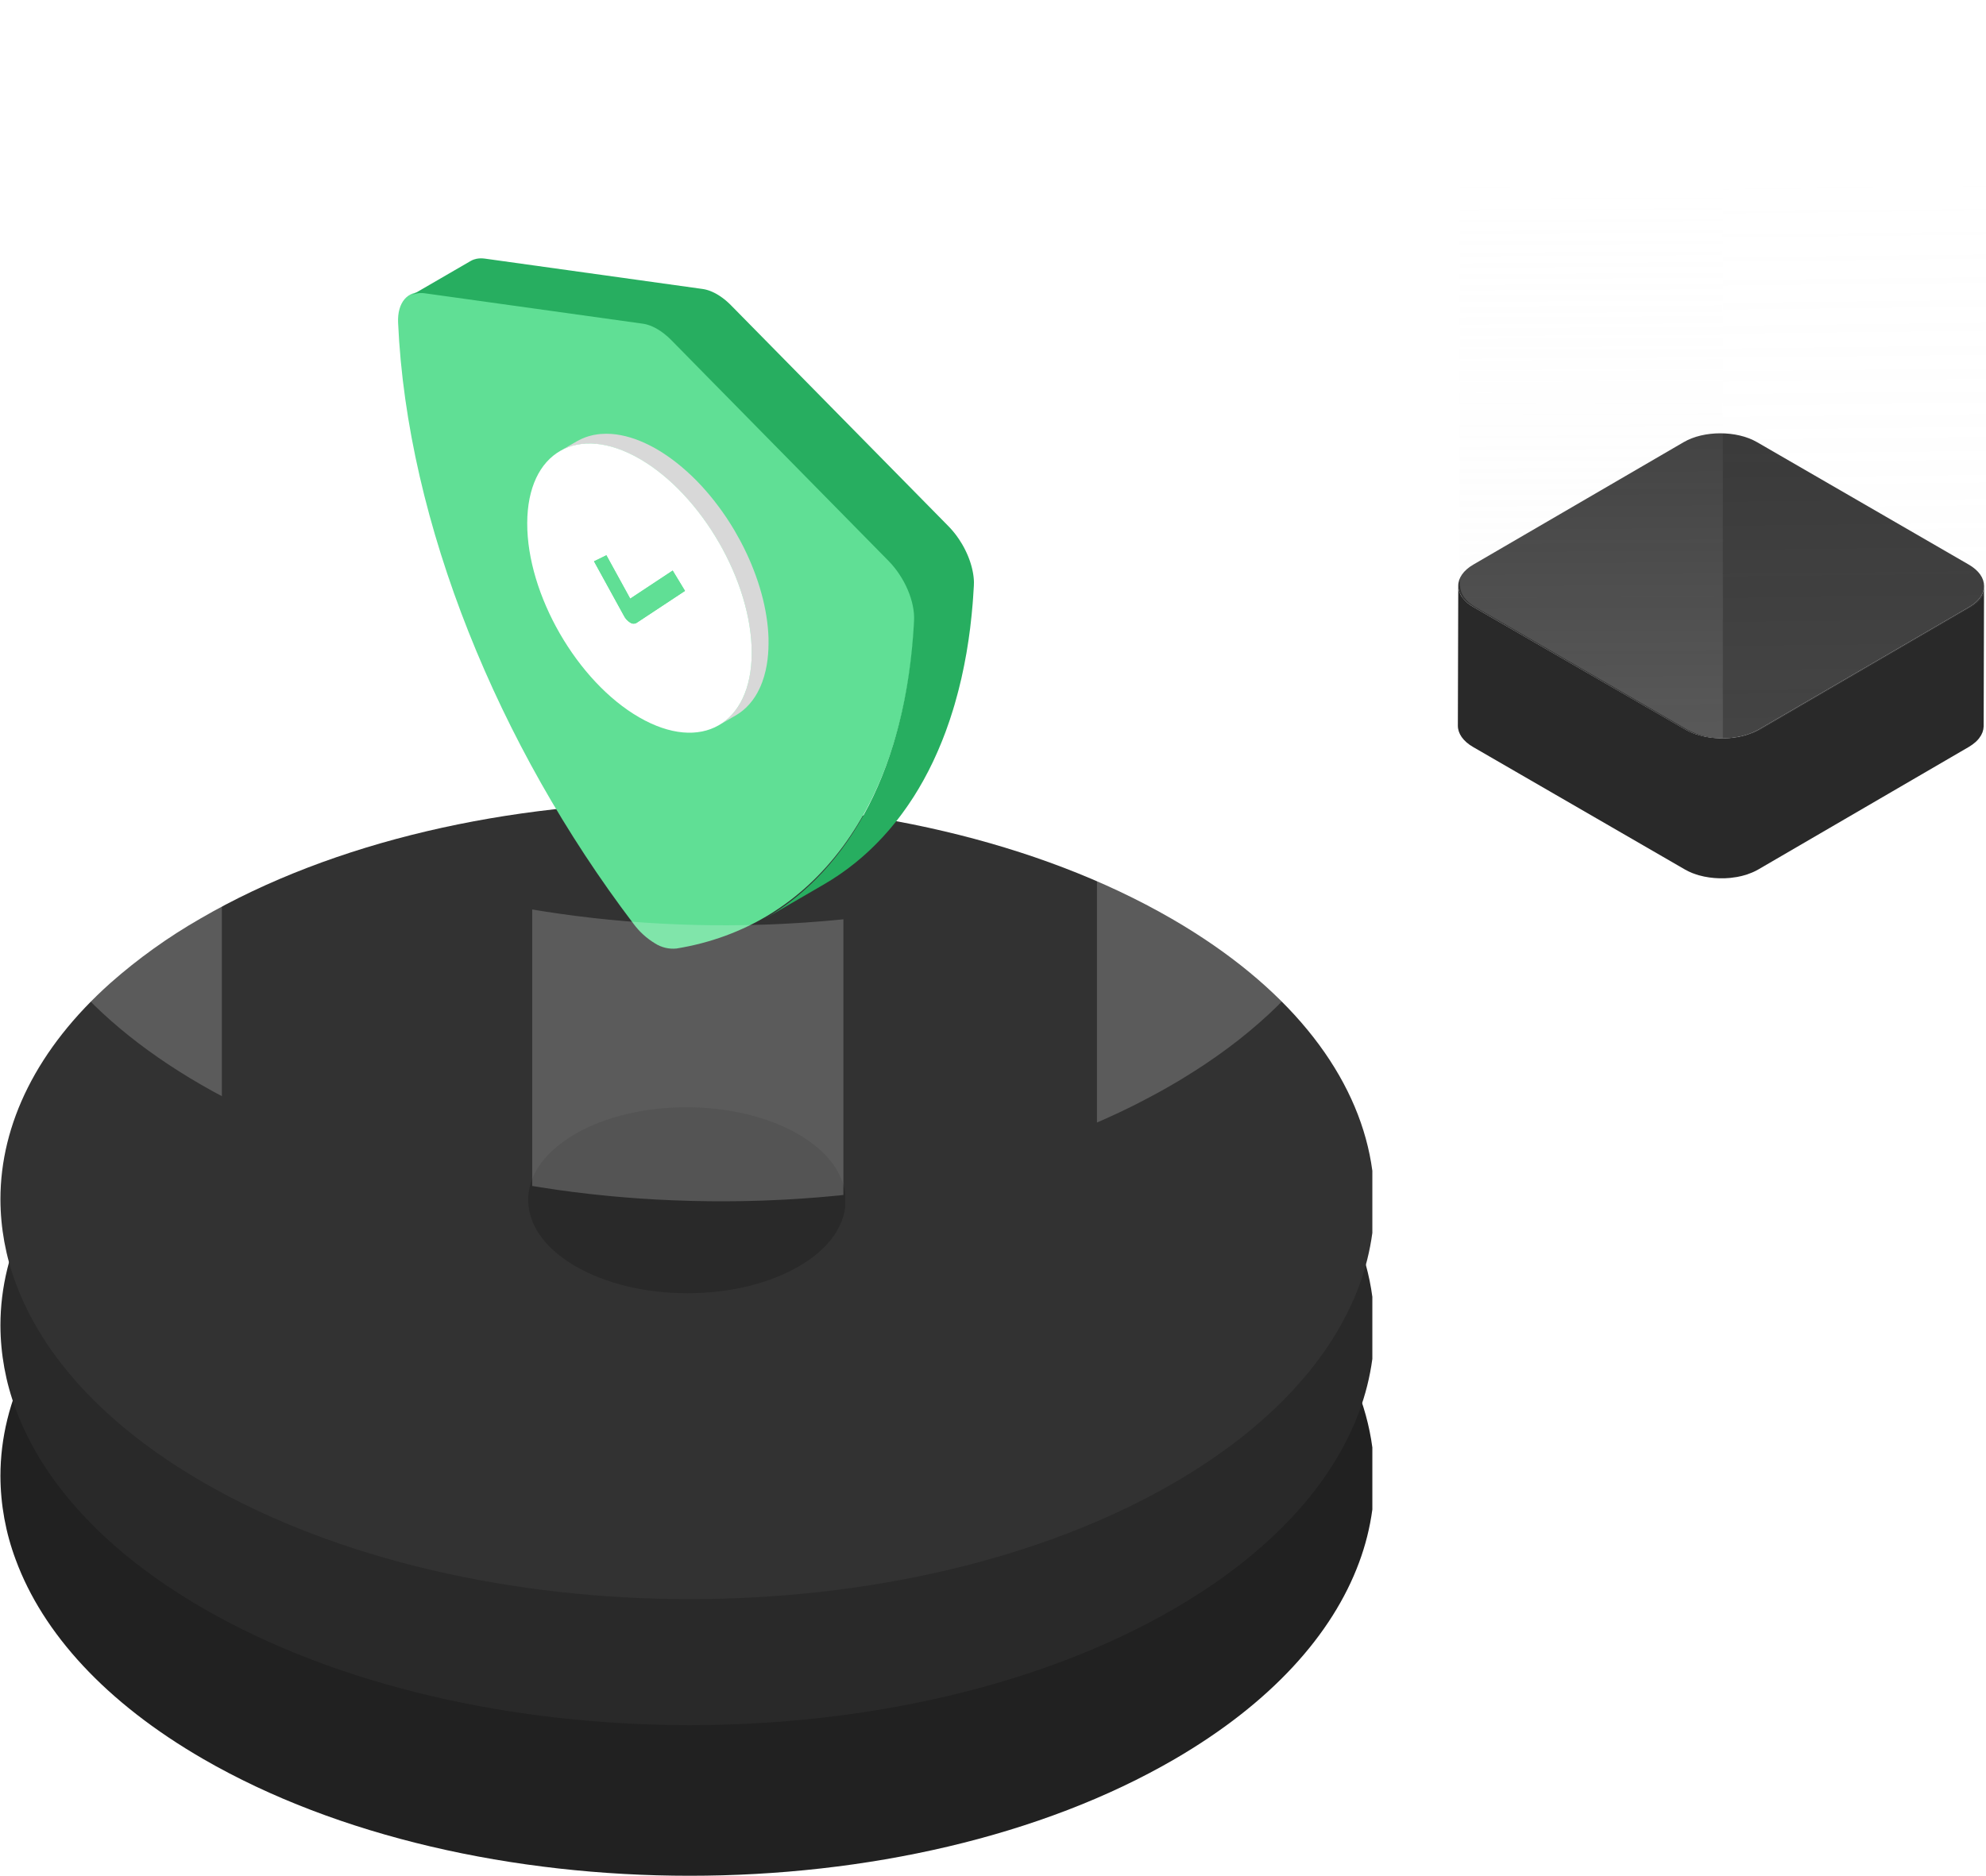 <svg width="470" height="444" viewBox="0 0 470 444" fill="none" xmlns="http://www.w3.org/2000/svg">
<path d="M117.837 33.889V99.246C94.145 103.13 71.701 110.21 52.507 120.483V55.127C71.703 44.862 94.145 37.782 117.837 33.889Z" fill="white" fill-opacity="0.2"/>
<path d="M324.776 342.612V357.308C324.198 361.59 323.145 365.794 321.636 369.842C315.323 386.894 300.792 403.109 278.025 416.368C214.739 453.211 111.801 453.211 48.102 416.368C24.913 402.956 10.114 386.506 3.737 369.234C1.351 362.877 0.119 356.144 0.102 349.353C0.102 331.496 8.783 313.647 26.171 298.13C32.703 292.373 39.798 287.289 47.347 282.956C110.633 246.112 213.579 246.112 277.279 282.948C279.097 283.997 280.863 285.067 282.577 286.158C307.98 302.274 322.057 322.244 324.776 342.612Z" fill="#212121"/>
<path d="M324.776 306.959V321.655C324.198 325.937 323.145 330.141 321.636 334.189C315.323 351.241 300.792 367.456 278.025 380.715C214.739 417.558 111.801 417.558 48.102 380.715C24.913 367.303 10.114 350.853 3.737 333.581C1.351 327.224 0.119 320.491 0.102 313.7C0.102 295.843 8.783 277.994 26.171 262.478C32.703 256.72 39.798 251.636 47.347 247.303C110.633 210.459 213.579 210.459 277.279 247.295C279.097 248.344 280.863 249.414 282.577 250.505C307.98 266.621 322.057 286.591 324.776 306.959Z" fill="#292929"/>
<path d="M261.61 50.088V115.257C240.54 105.837 216.434 99.817 191.484 97.198V32.028C216.434 34.645 240.54 40.667 261.61 50.088Z" fill="white" fill-opacity="0.2"/>
<path d="M324.776 277.131V291.827C324.198 296.109 323.145 300.313 321.636 304.361C315.323 321.413 300.792 337.628 278.025 350.887C214.739 387.73 111.801 387.73 48.102 350.887C24.913 337.475 10.114 321.025 3.737 303.753C1.351 297.396 0.119 290.663 0.102 283.872C0.102 266.015 8.783 248.166 26.171 232.65C32.703 226.892 39.798 221.808 47.347 217.475C110.633 180.631 213.579 180.631 277.279 217.467C279.097 218.516 280.863 219.586 282.577 220.677C307.98 236.793 322.057 256.763 324.776 277.131Z" fill="#323232"/>
<g filter="url(#filter0_f)">
<path d="M200 282.459V285.887C199.866 286.886 199.623 287.867 199.275 288.811C197.816 292.789 194.46 296.572 189.2 299.665C174.581 308.26 150.803 308.26 136.088 299.665C130.732 296.536 127.313 292.699 125.84 288.669C125.289 287.186 125.004 285.616 125 284.031C125 279.865 127.005 275.702 131.022 272.082C132.531 270.739 134.17 269.553 135.914 268.542C150.533 259.947 174.313 259.947 189.028 268.54C189.448 268.785 189.856 269.034 190.252 269.289C196.12 273.048 199.372 277.707 200 282.459Z" fill="#212121" fill-opacity="0.5"/>
</g>
<path d="M155.425 77.652C156.659 78.379 157.789 79.267 158.786 80.293L210.402 132.53C214.227 136.401 216.686 142.127 216.444 146.677C214.067 191.571 192.185 219.281 160.113 224.516C158.323 224.703 156.523 224.275 155.012 223.302C153.024 222.101 151.293 220.522 149.918 218.655C117.983 176.619 96.328 123.877 94.213 76.4C93.997 71.588 96.482 68.703 100.316 69.235L152.059 76.422C153.25 76.615 154.392 77.032 155.425 77.652Z" fill="#60DF95"/>
<path d="M230.489 137.917C230.489 137.885 230.489 137.853 230.489 137.819C230.489 137.786 230.489 137.755 230.489 137.722C230.485 137.576 230.478 137.428 230.469 137.278C230.464 137.196 230.456 137.112 230.448 137.029C230.448 136.996 230.443 136.962 230.441 136.928C230.438 136.894 230.436 136.863 230.433 136.829C230.418 136.678 230.401 136.526 230.382 136.373C230.371 136.29 230.359 136.206 230.346 136.122C230.341 136.087 230.337 136.05 230.331 136.017C230.325 135.984 230.322 135.945 230.316 135.91C230.291 135.752 230.264 135.592 230.233 135.433C230.22 135.357 230.202 135.281 230.187 135.206C230.179 135.165 230.171 135.124 230.163 135.083C230.154 135.043 230.145 134.993 230.135 134.948C230.1 134.783 230.063 134.619 230.02 134.454C230.005 134.393 229.988 134.332 229.972 134.271C229.961 134.226 229.949 134.183 229.937 134.138C229.92 134.077 229.906 134.016 229.889 133.954C229.841 133.789 229.793 133.624 229.745 133.458C229.73 133.412 229.715 133.367 229.701 133.321C229.687 133.276 229.674 133.239 229.661 133.198C229.636 133.121 229.613 133.044 229.59 132.967C229.536 132.808 229.481 132.65 229.423 132.492C229.409 132.452 229.394 132.413 229.379 132.374L229.338 132.265C229.308 132.185 229.279 132.105 229.249 132.025C229.19 131.875 229.129 131.725 229.067 131.574C229.049 131.53 229.028 131.485 229.01 131.441C228.991 131.396 228.979 131.369 228.964 131.333C228.933 131.261 228.905 131.194 228.874 131.124C228.808 130.973 228.739 130.824 228.669 130.674C228.646 130.624 228.62 130.574 228.597 130.523L228.535 130.395C228.5 130.323 228.467 130.251 228.432 130.179C228.336 129.99 228.24 129.803 228.144 129.617C228.138 129.605 228.13 129.592 228.123 129.579C228.069 129.479 228.012 129.381 227.957 129.281C227.863 129.114 227.772 128.944 227.674 128.778C227.664 128.76 227.652 128.743 227.641 128.725C227.428 128.366 227.205 128.013 226.972 127.666C226.956 127.641 226.941 127.615 226.925 127.594C226.832 127.455 226.733 127.321 226.637 127.185C226.565 127.08 226.493 126.973 226.414 126.869C226.4 126.85 226.387 126.83 226.372 126.81C226.239 126.629 226.103 126.45 225.965 126.276C225.933 126.235 225.899 126.196 225.867 126.155C225.834 126.114 225.801 126.073 225.767 126.032C225.711 125.96 225.655 125.888 225.597 125.822C225.479 125.678 225.358 125.538 225.237 125.399L225.186 125.342C225.161 125.314 225.137 125.288 225.114 125.26C225.032 125.169 224.95 125.077 224.867 124.987C224.74 124.85 224.611 124.715 224.48 124.582L224.464 124.565L173.002 72.269C172.876 72.141 172.748 72.015 172.62 71.892C172.482 71.759 172.343 71.629 172.202 71.503L172.189 71.493L172.165 71.471C172.037 71.356 171.907 71.243 171.778 71.133C171.648 71.024 171.497 70.9 171.355 70.788H171.351L171.342 70.782C171.207 70.676 171.074 70.573 170.938 70.475C170.803 70.376 170.667 70.278 170.53 70.187L170.511 70.174L170.482 70.155C170.366 70.075 170.249 69.997 170.132 69.923C170.002 69.841 169.871 69.761 169.741 69.684L169.651 69.632C169.553 69.574 169.454 69.52 169.356 69.466L169.284 69.43L169.118 69.343C169.069 69.319 169.021 69.292 168.974 69.272L168.877 69.226C168.821 69.199 168.765 69.173 168.709 69.147C168.671 69.129 168.633 69.11 168.595 69.093C168.557 69.076 168.513 69.058 168.472 69.04L168.304 68.969C168.275 68.957 168.246 68.943 168.217 68.932C168.166 68.912 168.116 68.894 168.065 68.875C168.015 68.856 167.955 68.833 167.9 68.812L167.838 68.789C167.777 68.768 167.717 68.75 167.657 68.73C167.596 68.71 167.55 68.694 167.497 68.678C167.483 68.674 167.47 68.668 167.455 68.664C167.383 68.643 167.318 68.625 167.249 68.607C167.197 68.592 167.145 68.577 167.094 68.564L167.067 68.557C166.995 68.538 166.924 68.524 166.852 68.508C166.798 68.497 166.744 68.483 166.69 68.472L166.673 68.469C166.547 68.444 166.422 68.423 166.298 68.405L114.719 61.211H114.693C114.549 61.191 114.405 61.176 114.261 61.167H114.251C114.189 61.167 114.13 61.167 114.069 61.161C113.982 61.161 113.894 61.152 113.809 61.152H113.796C113.637 61.152 113.482 61.16 113.33 61.175H113.325C113.314 61.175 113.304 61.175 113.294 61.179C113.138 61.194 112.985 61.216 112.836 61.245C112.82 61.245 112.802 61.249 112.785 61.252C112.768 61.256 112.738 61.266 112.713 61.272C112.536 61.31 112.362 61.358 112.191 61.416C112.175 61.421 112.157 61.423 112.141 61.429L112.12 61.437C112.032 61.469 111.946 61.509 111.86 61.542C111.817 61.561 111.773 61.576 111.731 61.595C111.605 61.654 111.482 61.718 111.361 61.788L97.207 69.999C97.326 69.927 97.45 69.865 97.577 69.807C97.618 69.787 97.662 69.772 97.704 69.754C97.79 69.718 97.877 69.682 97.966 69.648C97.989 69.641 98.013 69.635 98.038 69.627C98.209 69.569 98.384 69.521 98.56 69.483C98.601 69.474 98.641 69.464 98.683 69.457C98.832 69.428 98.985 69.406 99.14 69.391L99.176 69.386C99.329 69.373 99.484 69.365 99.642 69.364C99.731 69.364 99.821 69.369 99.911 69.372C99.974 69.372 100.035 69.372 100.097 69.378C100.25 69.389 100.406 69.405 100.564 69.426L152.143 76.621C152.273 76.64 152.403 76.662 152.535 76.688C152.588 76.699 152.642 76.712 152.695 76.724C152.777 76.742 152.858 76.759 152.94 76.779L153.094 76.822C153.177 76.845 153.26 76.868 153.343 76.894C153.396 76.911 153.45 76.93 153.503 76.947C153.584 76.974 153.665 77 153.746 77.03C153.801 77.049 153.856 77.071 153.911 77.091C153.991 77.122 154.071 77.153 154.15 77.186C154.206 77.209 154.262 77.233 154.317 77.258C154.396 77.292 154.476 77.33 154.555 77.364C154.611 77.39 154.668 77.416 154.724 77.443C154.804 77.482 154.884 77.522 154.965 77.563C155.02 77.592 155.075 77.62 155.13 77.649C155.252 77.715 155.375 77.781 155.497 77.851C155.774 78.011 156.051 78.186 156.328 78.374L156.357 78.394C156.635 78.586 156.912 78.789 157.188 79.004L157.195 79.01C157.469 79.226 157.741 79.455 158.01 79.696L158.035 79.718C158.308 79.964 158.579 80.223 158.847 80.495L210.299 132.79C210.52 133.015 210.736 133.247 210.946 133.485C210.971 133.513 210.996 133.539 211.018 133.567C211.217 133.792 211.411 134.023 211.601 134.257L211.7 134.38C211.887 134.613 212.069 134.851 212.247 135.094C212.323 135.198 212.396 135.305 212.47 135.41C212.584 135.57 212.696 135.73 212.806 135.893C213.038 136.24 213.26 136.593 213.473 136.953C213.583 137.137 213.689 137.323 213.789 137.509C213.845 137.609 213.903 137.707 213.957 137.807C214.101 138.076 214.239 138.347 214.37 138.62C214.391 138.663 214.412 138.705 214.432 138.748C214.561 139.017 214.684 139.288 214.8 139.559L214.845 139.665C214.961 139.939 215.071 140.214 215.175 140.49C215.188 140.526 215.202 140.562 215.215 140.599C215.317 140.873 215.411 141.148 215.499 141.423C215.512 141.464 215.526 141.505 215.539 141.546C215.625 141.819 215.704 142.091 215.776 142.364L215.811 142.495C215.881 142.767 215.945 143.038 216.001 143.308C216.01 143.349 216.018 143.39 216.026 143.431C216.081 143.703 216.129 143.973 216.17 144.242L216.185 144.348C216.224 144.619 216.256 144.887 216.28 145.154C216.28 145.187 216.285 145.22 216.288 145.254C216.309 145.52 216.324 145.783 216.329 146.045C216.329 146.079 216.329 146.111 216.329 146.145C216.329 146.418 216.329 146.688 216.316 146.954C216.265 147.909 216.203 148.854 216.135 149.794C216.118 150.026 216.101 150.258 216.083 150.489C216.036 151.106 215.981 151.716 215.926 152.327C215.885 152.777 215.846 153.229 215.801 153.676C215.744 154.244 215.68 154.806 215.617 155.367C215.568 155.799 215.521 156.231 215.469 156.663C215.405 157.186 215.333 157.702 215.263 158.22C215.198 158.701 215.136 159.184 215.066 159.659C214.991 160.171 214.909 160.676 214.827 161.182C214.755 161.652 214.683 162.124 214.601 162.589C214.529 163.028 214.443 163.46 214.364 163.895C214.262 164.451 214.161 165.008 214.053 165.558C213.967 165.995 213.874 166.425 213.783 166.857C213.671 167.392 213.56 167.926 213.442 168.453C213.353 168.848 213.259 169.236 213.166 169.627C213.022 170.237 212.878 170.846 212.723 171.446C212.622 171.843 212.518 172.238 212.413 172.628C212.258 173.21 212.098 173.787 211.935 174.36C211.792 174.869 211.648 175.377 211.494 175.878C211.446 176.034 211.4 176.19 211.35 176.345C211.118 177.1 210.878 177.847 210.63 178.587C210.58 178.739 210.528 178.889 210.477 179.04C210.245 179.72 210.007 180.394 209.764 181.062C209.729 181.156 209.696 181.252 209.661 181.35C209.387 182.092 209.105 182.826 208.814 183.549C208.738 183.741 208.659 183.928 208.582 184.118C208.358 184.668 208.13 185.211 207.898 185.749C207.806 185.965 207.714 186.175 207.621 186.386C207.344 187.015 207.061 187.637 206.772 188.252C206.737 188.324 206.701 188.402 206.668 188.477C206.316 189.221 205.954 189.955 205.583 190.678C205.511 190.815 205.439 190.947 205.368 191.083C205.065 191.664 204.761 192.243 204.447 192.81C204.309 193.062 204.16 193.308 204.021 193.558C203.77 194.001 203.517 194.445 203.261 194.88C203.096 195.157 202.927 195.427 202.758 195.701C202.512 196.104 202.266 196.508 202.014 196.903C201.885 197.105 201.753 197.302 201.622 197.502C201.346 197.925 201.068 198.345 200.785 198.759C200.634 198.981 200.481 199.2 200.328 199.419C200.051 199.813 199.772 200.203 199.49 200.589C199.337 200.798 199.185 201.007 199.031 201.213C198.712 201.638 198.389 202.057 198.062 202.47C197.943 202.622 197.826 202.777 197.703 202.927C197.255 203.485 196.801 204.034 196.34 204.573C196.245 204.684 196.147 204.789 196.052 204.901C195.682 205.328 195.309 205.749 194.93 206.162C194.766 206.342 194.6 206.517 194.434 206.693C194.114 207.036 193.79 207.374 193.464 207.708C193.284 207.891 193.104 208.073 192.922 208.255C192.591 208.584 192.257 208.909 191.919 209.23C191.748 209.393 191.576 209.558 191.403 209.719C190.99 210.102 190.572 210.48 190.148 210.851C190.051 210.937 189.956 211.025 189.861 211.11C189.34 211.562 188.812 212.004 188.278 212.435C188.129 212.555 187.977 212.67 187.828 212.789C187.438 213.099 187.045 213.404 186.648 213.703C186.452 213.847 186.254 213.995 186.057 214.14C185.694 214.406 185.328 214.668 184.959 214.926C184.754 215.07 184.55 215.214 184.342 215.352C183.954 215.616 183.562 215.875 183.168 216.128C182.985 216.246 182.808 216.366 182.62 216.482C182.045 216.842 181.463 217.201 180.874 217.542L195.03 209.314C195.619 208.972 196.2 208.617 196.777 208.254C196.96 208.138 197.141 208.018 197.323 207.901C197.718 207.646 198.11 207.388 198.499 207.124C198.705 206.984 198.911 206.842 199.115 206.698C199.484 206.441 199.849 206.179 200.213 205.913C200.41 205.769 200.608 205.625 200.804 205.475C201.202 205.177 201.595 204.87 201.985 204.56C202.134 204.442 202.285 204.327 202.433 204.207C202.967 203.775 203.495 203.334 204.016 202.883C204.114 202.797 204.21 202.708 204.308 202.622C204.73 202.252 205.148 201.875 205.561 201.491C205.734 201.33 205.905 201.165 206.077 201.002C206.413 200.681 206.747 200.356 207.08 200.027C207.261 199.846 207.442 199.663 207.622 199.479C207.949 199.146 208.272 198.809 208.592 198.466C208.757 198.289 208.924 198.114 209.088 197.934C209.466 197.521 209.84 197.1 210.21 196.674C210.305 196.563 210.403 196.458 210.497 196.345C210.959 195.806 211.413 195.257 211.859 194.699C211.98 194.549 212.097 194.394 212.219 194.243C212.545 193.828 212.866 193.41 213.187 192.985C213.342 192.779 213.494 192.57 213.646 192.361C213.929 191.975 214.209 191.585 214.485 191.191C214.638 190.972 214.79 190.752 214.942 190.532C215.225 190.117 215.503 189.697 215.78 189.273C215.91 189.074 216.042 188.877 216.17 188.676C216.216 188.604 216.262 188.537 216.307 188.466C216.513 188.14 216.712 187.804 216.915 187.473C217.082 187.199 217.252 186.929 217.418 186.652C217.677 186.221 217.928 185.772 218.18 185.328C218.323 185.079 218.467 184.834 218.605 184.582C218.919 184.012 219.225 183.431 219.528 182.847C219.6 182.713 219.672 182.584 219.739 182.45C220.101 181.743 220.455 181.027 220.8 180.301C220.808 180.284 220.816 180.266 220.825 180.248C220.86 180.176 220.893 180.098 220.928 180.024C221.216 179.409 221.499 178.785 221.778 178.153C221.871 177.943 221.963 177.732 222.053 177.52C222.286 176.981 222.514 176.436 222.738 175.886C222.816 175.696 222.894 175.509 222.971 175.319C223.244 174.634 223.511 173.942 223.773 173.243C223.788 173.202 223.802 173.159 223.817 173.118C223.852 173.025 223.885 172.93 223.919 172.836C224.164 172.168 224.401 171.493 224.633 170.81C224.684 170.661 224.736 170.511 224.786 170.361C225.034 169.621 225.274 168.872 225.506 168.116C225.553 167.962 225.598 167.807 225.645 167.653C225.734 167.359 225.825 167.067 225.911 166.77C225.973 166.56 226.028 166.342 226.088 166.131C226.251 165.559 226.41 164.984 226.565 164.404C226.67 164.011 226.775 163.617 226.876 163.219C227.029 162.62 227.175 162.013 227.318 161.404C227.382 161.136 227.452 160.874 227.513 160.605C227.541 160.48 227.566 160.351 227.594 160.227C227.712 159.701 227.823 159.168 227.935 158.636C228.026 158.204 228.119 157.773 228.205 157.331C228.314 156.783 228.414 156.229 228.515 155.676C228.579 155.326 228.649 154.983 228.71 154.63C228.726 154.542 228.738 154.452 228.754 154.363C228.833 153.9 228.905 153.428 228.979 152.961C229.06 152.454 229.143 151.948 229.218 151.435C229.29 150.96 229.351 150.478 229.415 149.996C229.471 149.584 229.533 149.176 229.584 148.761C229.598 148.653 229.609 148.545 229.622 148.433C229.674 148.007 229.72 147.576 229.766 147.146C229.83 146.582 229.894 146.019 229.951 145.448C229.995 145.003 230.035 144.553 230.075 144.104C230.11 143.716 230.147 143.332 230.182 142.941C230.201 142.716 230.216 142.487 230.233 142.26C230.251 142.033 230.268 141.8 230.284 141.57C230.353 140.63 230.415 139.684 230.466 138.727C230.466 138.687 230.47 138.646 230.471 138.605C230.478 138.461 230.481 138.312 230.482 138.163C230.493 138.081 230.491 137.999 230.489 137.917Z" fill="#27AE60"/>
<path d="M181.874 151.072C181.874 150.99 181.865 150.909 181.862 150.827C181.856 150.669 181.848 150.511 181.84 150.353C181.831 150.172 181.826 149.994 181.814 149.81C181.804 149.651 181.788 149.492 181.777 149.333C181.765 149.174 181.751 148.994 181.736 148.824C181.727 148.721 181.722 148.619 181.712 148.515C181.687 148.251 181.654 147.985 181.623 147.719C181.608 147.587 181.596 147.457 181.58 147.325C181.575 147.287 181.571 147.248 181.567 147.209C181.51 146.764 181.447 146.318 181.376 145.871C181.376 145.853 181.37 145.835 181.367 145.817C181.352 145.721 181.333 145.625 181.317 145.53C181.262 145.195 181.207 144.86 181.144 144.525C181.13 144.453 181.112 144.375 181.098 144.3C181.063 144.118 181.026 143.935 180.987 143.753C180.945 143.547 180.907 143.342 180.862 143.135C180.834 143.006 180.801 142.878 180.773 142.749C180.728 142.553 180.682 142.358 180.636 142.162C180.602 142.018 180.572 141.88 180.537 141.738C180.491 141.551 180.438 141.363 180.39 141.176C180.342 140.989 180.289 140.787 180.236 140.592C180.212 140.502 180.191 140.413 180.165 140.324C180.093 140.056 180.009 139.79 179.931 139.524C179.884 139.362 179.839 139.201 179.788 139.039C179.776 138.997 179.764 138.956 179.752 138.915C179.609 138.455 179.462 137.996 179.311 137.538L179.3 137.507C179.277 137.438 179.252 137.37 179.229 137.301C179.102 136.927 178.973 136.552 178.838 136.179C178.814 136.107 178.786 136.042 178.761 135.974C178.704 135.817 178.644 135.661 178.586 135.505C178.506 135.294 178.43 135.083 178.348 134.874C178.292 134.73 178.233 134.586 178.176 134.443C178.109 134.273 178.041 134.103 177.972 133.934C177.923 133.814 177.877 133.695 177.829 133.575C177.725 133.323 177.614 133.072 177.508 132.823C177.452 132.693 177.397 132.563 177.341 132.434C177.321 132.389 177.303 132.345 177.284 132.301C177.093 131.87 176.897 131.44 176.698 131.012C176.689 130.993 176.679 130.974 176.67 130.955C176.61 130.827 176.546 130.699 176.485 130.571C176.331 130.248 176.178 129.925 176.019 129.606C175.993 129.554 175.964 129.503 175.939 129.451C175.804 129.182 175.664 128.916 175.525 128.649C175.415 128.434 175.31 128.219 175.194 128.008C175.174 127.969 175.15 127.931 175.129 127.892C174.759 127.201 174.377 126.517 173.982 125.841C173.949 125.784 173.919 125.725 173.886 125.669C173.787 125.5 173.682 125.334 173.581 125.166C173.411 124.883 173.241 124.6 173.068 124.32C172.917 124.078 172.765 123.839 172.611 123.602C172.435 123.325 172.257 123.051 172.078 122.778C172.017 122.685 171.959 122.591 171.898 122.499C171.837 122.407 171.781 122.336 171.725 122.253C171.237 121.529 170.739 120.812 170.22 120.112L170.213 120.102C170.167 120.04 170.118 119.979 170.07 119.916C169.748 119.485 169.422 119.057 169.092 118.631C169.074 118.607 169.055 118.581 169.036 118.559C168.783 118.237 168.523 117.92 168.265 117.604C168.186 117.508 168.109 117.409 168.029 117.313L168.012 117.292C167.674 116.884 167.332 116.483 166.985 116.088C166.971 116.071 166.956 116.055 166.941 116.04C166.842 115.926 166.74 115.817 166.64 115.704C166.411 115.448 166.182 115.19 165.95 114.938C165.911 114.896 165.871 114.857 165.832 114.815C165.683 114.655 165.531 114.499 165.38 114.341C165.207 114.159 165.036 113.974 164.861 113.796C164.802 113.736 164.742 113.679 164.683 113.619C164.518 113.452 164.351 113.289 164.181 113.124C164.033 112.981 163.887 112.829 163.738 112.685C163.66 112.614 163.58 112.542 163.502 112.47C163.321 112.298 163.139 112.13 162.957 111.962C162.827 111.842 162.699 111.718 162.568 111.603C162.474 111.518 162.377 111.438 162.281 111.354C162.099 111.192 161.916 111.032 161.732 110.873C161.616 110.773 161.501 110.668 161.384 110.569C161.267 110.47 161.152 110.381 161.036 110.282C160.856 110.133 160.676 109.986 160.495 109.84C160.396 109.76 160.299 109.677 160.2 109.598C160.056 109.484 159.907 109.376 159.762 109.263C159.593 109.133 159.425 109.003 159.255 108.876C159.183 108.82 159.107 108.761 159.033 108.707C158.839 108.563 158.644 108.43 158.449 108.291C158.301 108.185 158.153 108.076 158.004 107.974C157.961 107.944 157.918 107.912 157.875 107.882C157.535 107.648 157.192 107.424 156.849 107.202C156.818 107.182 156.787 107.161 156.756 107.141L156.746 107.135C156.373 106.895 155.997 106.665 155.619 106.443L155.399 106.314C155.116 106.151 154.835 105.993 154.554 105.841C154.448 105.783 154.339 105.732 154.235 105.676C154.092 105.599 153.949 105.524 153.802 105.45C153.69 105.394 153.577 105.331 153.466 105.277C153.287 105.187 153.107 105.108 152.933 105.024C152.804 104.964 152.675 104.901 152.547 104.842C152.495 104.818 152.442 104.792 152.39 104.77C152.036 104.611 151.683 104.462 151.333 104.321L151.322 104.317C150.963 104.174 150.607 104.039 150.254 103.914C150.208 103.899 150.163 103.886 150.117 103.87C149.988 103.825 149.861 103.786 149.733 103.744C149.553 103.685 149.37 103.621 149.191 103.566C149.101 103.539 149.013 103.518 148.923 103.494C148.767 103.449 148.611 103.407 148.455 103.365C148.335 103.333 148.213 103.293 148.097 103.265C147.981 103.237 147.847 103.211 147.723 103.182C147.566 103.145 147.41 103.11 147.255 103.078C147.173 103.061 147.09 103.038 147.008 103.023C146.865 102.994 146.721 102.976 146.574 102.951C146.394 102.92 146.215 102.888 146.034 102.862C145.972 102.853 145.908 102.839 145.845 102.83C145.696 102.811 145.552 102.802 145.405 102.786C145.214 102.764 145.021 102.742 144.832 102.727C144.777 102.722 144.719 102.714 144.664 102.709C144.535 102.701 144.41 102.703 144.282 102.697C144.055 102.686 143.828 102.676 143.605 102.675C143.543 102.675 143.478 102.668 143.416 102.669C143.319 102.669 143.225 102.68 143.129 102.682C142.847 102.688 142.568 102.701 142.291 102.722C142.208 102.728 142.122 102.726 142.039 102.734C141.924 102.745 141.811 102.761 141.697 102.774C141.61 102.784 141.523 102.793 141.437 102.805C141.124 102.847 140.813 102.895 140.505 102.956L140.477 102.963C140.393 102.98 140.313 103.003 140.23 103.022C139.977 103.078 139.728 103.137 139.479 103.206C139.358 103.241 139.241 103.282 139.12 103.319C138.963 103.369 138.802 103.413 138.647 103.468C138.608 103.482 138.571 103.501 138.532 103.515C138.293 103.603 138.06 103.701 137.829 103.802C137.716 103.851 137.601 103.894 137.49 103.946C137.151 104.105 136.819 104.276 136.497 104.464L132.508 106.786C132.83 106.598 133.162 106.427 133.501 106.268C133.612 106.216 133.727 106.173 133.84 106.125C134.071 106.023 134.304 105.925 134.543 105.837C134.736 105.766 134.933 105.703 135.131 105.641C135.25 105.604 135.367 105.563 135.49 105.529C135.736 105.457 135.991 105.4 136.242 105.344C136.325 105.325 136.405 105.302 136.489 105.285C136.802 105.221 137.122 105.17 137.445 105.127C137.531 105.116 137.618 105.106 137.705 105.096C137.901 105.074 138.1 105.059 138.3 105.044C138.576 105.023 138.855 105.011 139.137 105.004C139.295 105.001 139.454 104.996 139.613 104.997C139.837 104.997 140.064 105.009 140.29 105.019C140.474 105.028 140.656 105.035 140.841 105.049C141.026 105.063 141.223 105.087 141.414 105.108C141.623 105.131 141.832 105.154 142.043 105.184C142.222 105.21 142.402 105.242 142.582 105.273C142.808 105.312 143.035 105.353 143.264 105.4C143.419 105.432 143.575 105.468 143.731 105.504C143.975 105.56 144.221 105.621 144.468 105.687C144.623 105.729 144.779 105.771 144.936 105.816C145.204 105.895 145.475 105.979 145.746 106.069C145.874 106.111 146.001 106.15 146.129 106.194C146.528 106.332 146.93 106.481 147.336 106.642H147.34C147.743 106.804 148.148 106.98 148.559 107.166C148.687 107.225 148.816 107.288 148.945 107.348C149.231 107.485 149.521 107.627 149.814 107.775C149.958 107.848 150.101 107.923 150.244 107.999C150.631 108.203 151.018 108.412 151.408 108.638C151.863 108.902 152.316 109.177 152.765 109.465C152.797 109.485 152.827 109.507 152.858 109.526C153.245 109.775 153.631 110.033 154.014 110.298C154.163 110.401 154.311 110.509 154.459 110.615C154.729 110.806 154.997 111 155.264 111.2C155.434 111.327 155.602 111.457 155.771 111.587C156.017 111.778 156.261 111.97 156.505 112.161C156.686 112.305 156.866 112.452 157.045 112.604C157.279 112.797 157.51 112.993 157.742 113.192C157.925 113.351 158.108 113.511 158.29 113.672C158.517 113.873 158.741 114.078 158.966 114.285C159.148 114.453 159.33 114.621 159.51 114.792C159.738 115.008 159.964 115.229 160.188 115.451C160.355 115.614 160.522 115.778 160.69 115.945C160.925 116.182 161.157 116.424 161.389 116.668C161.539 116.825 161.69 116.981 161.839 117.14C162.113 117.434 162.382 117.734 162.651 118.035C162.75 118.146 162.851 118.25 162.948 118.365C163.316 118.782 163.678 119.207 164.037 119.639C164.114 119.732 164.189 119.829 164.265 119.922C164.546 120.265 164.825 120.609 165.1 120.96C165.431 121.382 165.757 121.81 166.078 122.244C166.126 122.31 166.177 122.374 166.226 122.441C166.741 123.141 167.239 123.858 167.731 124.582C167.849 124.757 167.968 124.931 168.084 125.106C168.264 125.379 168.442 125.654 168.617 125.931C168.77 126.171 168.923 126.41 169.074 126.649C169.246 126.929 169.417 127.21 169.586 127.493C169.721 127.719 169.857 127.944 169.988 128.17C170.384 128.848 170.766 129.531 171.135 130.22C171.27 130.472 171.4 130.723 171.531 130.978C171.669 131.245 171.81 131.511 171.945 131.779C172.131 132.153 172.314 132.528 172.493 132.905C172.553 133.031 172.616 133.157 172.676 133.283C172.906 133.774 173.13 134.267 173.347 134.762C173.403 134.892 173.457 135.022 173.513 135.152C173.672 135.521 173.827 135.891 173.978 136.261C174.05 136.43 174.116 136.6 174.183 136.77C174.323 137.123 174.459 137.477 174.592 137.83C174.65 137.987 174.711 138.143 174.768 138.299C174.93 138.742 175.085 139.184 175.235 139.627C175.258 139.699 175.284 139.764 175.307 139.832C175.478 140.343 175.64 140.854 175.794 141.366C175.843 141.526 175.888 141.685 175.934 141.844C176.039 142.203 176.141 142.562 176.24 142.922C176.292 143.115 176.342 143.309 176.392 143.502C176.477 143.832 176.56 144.161 176.639 144.49C176.687 144.686 176.732 144.882 176.775 145.077C176.851 145.412 176.918 145.746 176.99 146.082C177.027 146.265 177.066 146.447 177.101 146.63C177.18 147.041 177.253 147.451 177.321 147.86C177.336 147.957 177.355 148.053 177.37 148.148C177.45 148.652 177.522 149.154 177.585 149.655C177.601 149.787 177.614 149.918 177.629 150.049C177.671 150.419 177.71 150.787 177.742 151.154C177.757 151.324 177.77 151.494 177.782 151.663C177.808 152.005 177.829 152.345 177.846 152.684C177.854 152.842 177.862 152.999 177.868 153.157C177.885 153.634 177.898 154.109 177.897 154.58C177.897 155.076 177.882 155.562 177.86 156.041C177.855 156.178 177.844 156.31 177.836 156.445C177.817 156.773 177.795 157.099 177.764 157.418C177.748 157.604 177.727 157.787 177.708 157.97C177.678 158.241 177.647 158.51 177.611 158.775C177.584 158.97 177.554 159.163 177.524 159.355C177.485 159.598 177.444 159.839 177.399 160.078C177.359 160.293 177.317 160.505 177.272 160.714C177.227 160.924 177.179 161.136 177.128 161.351C177.069 161.597 177.006 161.84 176.939 162.079C176.888 162.267 176.835 162.453 176.778 162.637C176.69 162.924 176.596 163.203 176.499 163.48C176.446 163.63 176.395 163.783 176.339 163.929C176.163 164.394 175.975 164.847 175.771 165.28C175.612 165.617 175.447 165.946 175.269 166.264V166.27C175.092 166.59 174.906 166.899 174.714 167.199C174.674 167.261 174.633 167.319 174.592 167.379C174.444 167.602 174.293 167.819 174.137 168.031C174.074 168.115 174.01 168.199 173.945 168.283C173.796 168.474 173.643 168.661 173.487 168.843C173.428 168.915 173.37 168.987 173.31 169.051C173.095 169.292 172.875 169.524 172.647 169.746C172.615 169.777 172.581 169.806 172.548 169.837C172.35 170.026 172.147 170.208 171.939 170.383C171.863 170.446 171.786 170.507 171.709 170.569C171.531 170.713 171.349 170.851 171.164 170.983C171.088 171.038 171.013 171.093 170.936 171.146C170.678 171.323 170.416 171.493 170.148 171.649L174.137 169.327C174.405 169.17 174.667 169 174.925 168.824C175.002 168.771 175.078 168.716 175.154 168.66C175.339 168.527 175.52 168.389 175.698 168.247C175.775 168.185 175.852 168.124 175.928 168.06C176.136 167.885 176.34 167.701 176.538 167.514C176.571 167.483 176.604 167.455 176.636 167.424C176.864 167.202 177.084 166.969 177.298 166.729C177.359 166.661 177.417 166.59 177.477 166.521C177.633 166.339 177.786 166.152 177.935 165.96C177.999 165.877 178.063 165.793 178.126 165.708C178.282 165.497 178.434 165.28 178.581 165.057C178.622 164.997 178.664 164.939 178.703 164.877C178.715 164.859 178.728 164.842 178.739 164.824C178.919 164.541 179.092 164.249 179.258 163.947V163.941C179.426 163.637 179.586 163.324 179.738 163.003C179.745 162.988 179.75 162.973 179.757 162.958C179.961 162.527 180.149 162.072 180.326 161.607C180.341 161.567 180.36 161.531 180.375 161.49C180.415 161.383 180.446 161.267 180.484 161.159C180.582 160.882 180.677 160.602 180.765 160.314C180.788 160.238 180.816 160.166 180.836 160.089C180.868 159.981 180.892 159.866 180.922 159.757C180.989 159.518 181.052 159.275 181.112 159.028C181.137 158.927 181.166 158.832 181.19 158.73C181.213 158.629 181.234 158.504 181.257 158.393C181.302 158.182 181.345 157.971 181.385 157.755C181.406 157.645 181.431 157.54 181.451 157.428C181.473 157.299 181.489 157.164 181.509 157.033C181.54 156.84 181.57 156.648 181.596 156.453C181.61 156.353 181.628 156.257 181.64 156.157C181.661 155.99 181.674 155.816 181.693 155.647C181.712 155.464 181.733 155.282 181.75 155.096C181.756 155.024 181.766 154.953 181.773 154.876C181.793 154.629 181.804 154.373 181.819 154.123C181.827 153.988 181.838 153.855 181.844 153.719C181.844 153.685 181.849 153.654 181.85 153.62C181.868 153.199 181.878 152.77 181.88 152.334V152.258C181.888 151.862 181.886 151.467 181.874 151.072Z" fill="#D8D8D8"/>
<path d="M151.419 108.629C136.748 100.142 124.816 106.951 124.771 123.842C124.726 140.733 136.578 161.303 151.249 169.786C165.92 178.268 177.856 171.458 177.902 154.573C177.925 137.683 166.084 117.129 151.419 108.629ZM150.592 147.476C150.355 147.598 150.089 147.65 149.824 147.627C149.558 147.604 149.305 147.507 149.092 147.346C148.487 146.964 147.996 146.425 147.671 145.787L140.575 132.865L143.507 131.436L149.144 141.704L159.197 135.054L162.112 139.865L150.592 147.476Z" fill="white"/>
<path d="M162.111 139.86L150.592 147.471C150.355 147.593 150.089 147.646 149.824 147.623C149.558 147.6 149.305 147.502 149.092 147.341C148.487 146.959 147.997 146.42 147.672 145.782L140.575 132.86L143.508 131.431L149.145 141.7L159.197 135.049L162.111 139.86Z" fill="#60DF95"/>
<path d="M52.504 193.782V259.463C52.139 259.267 51.773 259.073 51.416 258.877C51.092 258.707 50.759 258.536 50.443 258.362C49.461 257.826 48.495 257.282 47.539 256.721C18.654 240.017 2.8 218.609 0 196.761L0.206 124.358C0.29 134.577 3.004 144.601 8.084 153.463C15.79 167.338 29.171 180.392 48.206 191.397C49.164 191.95 50.13 192.494 51.102 193.03C51.427 193.209 51.752 193.38 52.075 193.558C52.219 193.634 52.358 193.708 52.504 193.782Z" fill="white" fill-opacity="0.2"/>
<path d="M324.877 132.302L324.715 190.473C324.715 190.953 324.708 191.424 324.691 191.904C324.683 192.034 324.675 192.172 324.667 192.301C324.658 192.713 324.634 193.125 324.61 193.529C324.585 193.887 324.569 194.245 324.537 194.594C324.512 195.005 324.464 195.423 324.423 195.829C324.39 196.187 324.358 196.536 324.32 196.894C324.271 197.306 324.206 197.718 324.15 198.129C324.1 198.479 324.052 198.828 323.996 199.178C323.931 199.6 323.849 200.015 323.769 200.438C323.719 200.706 323.679 200.983 323.63 201.25C323.61 201.323 323.594 201.396 323.581 201.47C323.492 201.881 323.395 202.293 323.305 202.705C323.224 203.046 323.152 203.387 323.07 203.734C322.967 204.146 322.851 204.564 322.738 204.986C322.649 205.319 322.559 205.661 322.461 205.995C322.34 206.417 322.203 206.848 322.072 207.27C321.969 207.595 321.867 207.921 321.764 208.246C321.618 208.693 321.456 209.132 321.293 209.571C321.19 209.855 321.107 210.132 321.001 210.416C320.993 210.44 320.977 210.465 320.968 210.497C320.726 211.139 320.466 211.782 320.198 212.423C320.15 212.537 320.108 212.651 320.068 212.765C319.744 213.521 319.411 214.268 319.062 215.024C318.96 215.251 318.835 215.479 318.73 215.707C318.478 216.222 318.226 216.747 317.959 217.268C317.813 217.56 317.651 217.844 317.496 218.138C317.261 218.593 317.017 219.048 316.766 219.503L316.668 219.674C316.555 219.885 316.418 220.085 316.304 220.299C316.003 220.814 315.703 221.329 315.395 221.835C315.208 222.136 315.021 222.429 314.835 222.73C314.535 223.209 314.227 223.681 313.918 224.152C313.712 224.461 313.507 224.77 313.293 225.07C312.977 225.542 312.653 226.005 312.32 226.468C312.109 226.769 311.89 227.07 311.662 227.371C311.314 227.851 310.949 228.322 310.583 228.801C310.429 229.007 310.283 229.207 310.129 229.411C310.04 229.514 309.95 229.622 309.861 229.736C309.748 229.883 309.626 230.029 309.504 230.183C309.074 230.711 308.636 231.239 308.19 231.768C308.109 231.865 308.036 231.963 307.947 232.061C307.433 232.662 306.908 233.263 306.372 233.857C306.243 234.003 306.105 234.149 305.975 234.295C305.504 234.816 305.017 235.336 304.536 235.848C304.434 235.95 304.349 236.043 304.252 236.141C303.692 236.734 303.108 237.32 302.516 237.904C302.377 238.042 302.232 238.181 302.086 238.327C301.567 238.831 301.04 239.335 300.503 239.839C300.4 239.936 300.298 240.034 300.187 240.14C300.138 240.18 300.097 240.229 300.049 240.27C299.765 240.53 299.473 240.784 299.181 241.042C298.77 241.415 298.369 241.782 297.956 242.147C297.615 242.448 297.266 242.74 296.917 243.033C296.506 243.391 296.09 243.749 295.659 244.106C295.303 244.407 294.94 244.699 294.572 244.992C294.143 245.341 293.712 245.691 293.275 246.04C292.893 246.333 292.504 246.634 292.122 246.926C291.684 247.268 291.238 247.609 290.786 247.942C290.388 248.243 289.983 248.535 289.577 248.829C289.123 249.161 288.669 249.486 288.206 249.82C287.795 250.112 287.37 250.406 286.948 250.69C286.477 251.015 286.008 251.34 285.529 251.665C285.098 251.958 284.661 252.242 284.23 252.527C283.743 252.843 283.257 253.168 282.762 253.477C282.316 253.77 281.861 254.046 281.407 254.33C280.904 254.639 280.409 254.956 279.898 255.266C279.752 255.355 279.605 255.444 279.451 255.542C278.803 255.932 278.137 256.322 277.472 256.712C276.255 257.42 275.024 258.114 273.78 258.794C273.423 258.988 273.061 259.175 272.701 259.37C271.735 259.89 270.77 260.399 269.788 260.899C269.455 261.068 269.131 261.239 268.799 261.413C267.525 262.047 266.242 262.681 264.945 263.291L264.263 263.608C263.167 264.12 262.064 264.624 260.953 265.12C260.555 265.291 260.157 265.461 259.76 265.635C259.711 265.659 259.657 265.676 259.605 265.699V200.658C259.882 200.543 260.149 200.43 260.428 200.308C260.825 200.137 261.223 199.967 261.612 199.788C262.723 199.3 263.827 198.799 264.922 198.284C265.149 198.181 265.384 198.073 265.611 197.967C266.913 197.349 268.195 196.721 269.457 196.081C269.79 195.918 270.123 195.74 270.455 195.578C271.429 195.073 272.407 194.562 273.368 194.049L274.44 193.464C275.689 192.789 276.92 192.098 278.131 191.391C278.959 190.912 279.761 190.424 280.565 189.937C281.079 189.628 281.571 189.319 282.074 189.011C282.529 188.726 282.983 188.442 283.43 188.157C283.924 187.84 284.403 187.523 284.89 187.207C285.328 186.914 285.766 186.63 286.196 186.346C286.675 186.02 287.145 185.695 287.616 185.37C288.038 185.077 288.46 184.784 288.865 184.5C289.336 184.166 289.79 183.834 290.244 183.5C290.65 183.208 291.056 182.915 291.446 182.622C291.9 182.281 292.338 181.94 292.781 181.606C293.163 181.306 293.552 181.014 293.925 180.712C294.371 180.371 294.793 180.021 295.224 179.672C295.589 179.379 295.962 179.078 296.319 178.786C296.749 178.429 297.163 178.071 297.577 177.714C297.925 177.413 298.275 177.12 298.615 176.827L299.848 175.714C300.181 175.413 300.513 175.121 300.838 174.812C300.951 174.714 301.057 174.606 301.171 174.511C301.698 174.007 302.225 173.502 302.744 172.999C302.883 172.861 303.029 172.722 303.175 172.576C303.767 172 304.343 171.406 304.911 170.821C305.008 170.723 305.097 170.625 305.187 170.528C305.682 170.013 306.169 169.488 306.64 168.967C306.769 168.829 306.907 168.683 307.037 168.537C307.573 167.943 308.1 167.342 308.61 166.741L308.854 166.448C309.301 165.919 309.739 165.391 310.169 164.855C310.29 164.709 310.404 164.563 310.526 164.408C310.769 164.099 311.005 163.782 311.245 163.474C311.61 163.002 311.975 162.523 312.324 162.051C312.551 161.751 312.762 161.441 312.982 161.14C313.313 160.677 313.637 160.214 313.955 159.751C314.16 159.442 314.377 159.133 314.579 158.824C314.888 158.353 315.196 157.881 315.489 157.41C315.683 157.109 315.869 156.809 316.056 156.507C316.364 155.996 316.665 155.484 316.957 154.971C317.111 154.711 317.274 154.443 317.419 154.175C317.678 153.72 317.914 153.265 318.157 152.818C318.311 152.525 318.474 152.232 318.62 151.94C318.888 151.419 319.14 150.899 319.39 150.379C319.493 150.152 319.618 149.924 319.723 149.696C320.073 148.949 320.404 148.193 320.722 147.436C320.77 147.323 320.81 147.209 320.86 147.096C321.127 146.453 321.387 145.811 321.63 145.169C321.743 144.86 321.849 144.551 321.955 144.242C322.117 143.804 322.271 143.365 322.417 142.926C322.53 142.601 322.623 142.267 322.734 141.942C322.863 141.52 323.001 141.097 323.123 140.675C323.22 140.333 323.301 140 323.399 139.659C323.501 139.247 323.626 138.829 323.723 138.407C323.813 138.065 323.886 137.724 323.967 137.378C324.056 136.966 324.154 136.554 324.234 136.143C324.308 135.802 324.364 135.46 324.429 135.113C324.51 134.702 324.583 134.275 324.656 133.862C324.713 133.512 324.759 133.163 324.81 132.813C324.837 132.635 324.861 132.476 324.877 132.302Z" fill="white" fill-opacity="0.2"/>
<path d="M199.596 217.596V282.856L199.109 282.906C198.882 282.929 198.663 282.962 198.436 282.987C198.362 282.987 198.289 282.995 198.216 283.002C196.821 283.141 195.425 283.271 194.022 283.385C193.786 283.409 193.551 283.426 193.307 283.442C192.139 283.545 190.971 283.621 189.803 283.702L188.334 283.799C187.409 283.857 186.485 283.913 185.56 283.962L183.921 284.035C183.037 284.076 182.161 284.116 181.284 284.149C180.993 284.157 180.7 284.174 180.4 284.189C180.116 284.198 179.831 284.198 179.54 284.214C178.802 284.23 178.063 284.254 177.317 284.271C176.708 284.287 176.108 284.295 175.499 284.312L173.26 284.335C172.659 284.344 172.059 284.344 171.459 284.344C170.704 284.352 169.941 284.344 169.187 284.344C168.594 284.335 168.002 284.335 167.41 284.328C166.639 284.32 165.868 284.304 165.089 284.287C164.644 284.279 164.197 284.279 163.754 284.262C163.624 284.262 163.502 284.254 163.372 284.254L161.23 284.181C160.63 284.166 160.022 284.149 159.413 284.124C158.694 284.093 157.969 284.051 157.246 284.022C156.654 283.998 156.063 283.973 155.461 283.941C154.732 283.9 153.993 283.852 153.263 283.802C152.679 283.77 152.102 283.737 151.516 283.699L149.244 283.528C148.74 283.487 148.238 283.455 147.734 283.414C147.684 283.404 147.632 283.399 147.58 283.398C146.793 283.333 146.006 283.26 145.217 283.192C144.703 283.144 144.178 283.102 143.659 283.046C142.775 282.964 141.891 282.867 141.006 282.77C140.595 282.729 140.171 282.689 139.757 282.639C138.459 282.493 137.161 282.339 135.862 282.176C135.716 282.159 135.562 282.136 135.415 282.119C134.272 281.965 133.128 281.819 131.983 281.656C131.968 281.656 131.943 281.648 131.927 281.648C131.627 281.607 131.335 281.558 131.035 281.51C130.036 281.371 129.039 281.225 128.049 281.062C127.562 280.989 127.075 280.908 126.588 280.826C126.382 280.795 126.158 280.753 125.948 280.724V215.271L127.27 215.49C127.749 215.563 128.227 215.653 128.709 215.726C129.706 215.88 130.705 216.027 131.711 216.174C132.028 216.222 132.336 216.27 132.652 216.312C133.829 216.482 135.005 216.637 136.182 216.791C136.295 216.808 136.409 216.823 136.53 216.831C137.821 217.002 139.119 217.157 140.426 217.303L141.634 217.425C142.534 217.522 143.427 217.62 144.327 217.709C144.841 217.758 145.355 217.799 145.868 217.847L148.245 218.067L149.889 218.189C150.653 218.246 151.415 218.311 152.178 218.36C152.754 218.4 153.329 218.433 153.906 218.473C154.644 218.514 155.382 218.563 156.121 218.604C156.713 218.636 157.305 218.661 157.898 218.693L160.072 218.79C160.673 218.815 161.281 218.831 161.882 218.855C162.596 218.88 163.32 218.904 164.031 218.921C164.599 218.936 165.168 218.945 165.744 218.961C166.523 218.978 167.302 218.994 168.081 219.002C168.664 219.009 169.257 219.009 169.849 219.009C170.603 219.018 171.358 219.018 172.11 219.018C172.71 219.018 173.311 219.009 173.911 219.002C174.666 219.002 175.412 218.994 176.158 218.978C176.759 218.969 177.367 218.953 177.967 218.936C178.714 218.921 179.46 218.904 180.199 218.88C180.783 218.863 181.359 218.84 181.935 218.823C182.819 218.79 183.696 218.75 184.581 218.709C185.124 218.685 185.668 218.66 186.211 218.628C187.144 218.579 188.069 218.525 189.002 218.465C189.489 218.433 189.976 218.408 190.455 218.376C191.639 218.295 192.818 218.206 193.992 218.108L194.674 218.059C196.078 217.937 197.481 217.815 198.877 217.676C199.125 217.653 199.361 217.628 199.596 217.596Z" fill="white" fill-opacity="0.2"/>
<path d="M469.513 139.064C469.501 139.193 469.492 139.321 469.469 139.45C469.449 139.553 469.417 139.656 469.39 139.759C469.358 139.882 469.328 140.005 469.287 140.126C469.251 140.229 469.204 140.326 469.16 140.426C469.105 140.554 469.05 140.682 468.982 140.808C468.932 140.899 468.874 140.99 468.818 141.081C468.729 141.225 468.635 141.368 468.529 141.509C468.424 141.65 468.324 141.781 468.206 141.914C468.179 141.945 468.153 141.977 468.126 142.008C467.967 142.181 467.794 142.35 467.612 142.517C467.495 142.619 467.364 142.722 467.236 142.825C467.107 142.928 467.014 143.009 466.893 143.097C466.754 143.2 466.602 143.294 466.453 143.391C466.304 143.489 466.152 143.597 465.985 143.692L416.182 172.685C415.807 172.9 415.421 173.095 415.026 173.271C414.911 173.323 414.794 173.374 414.677 173.42C414.362 173.552 414.041 173.674 413.712 173.787C413.595 173.827 413.48 173.87 413.361 173.907C413.156 173.973 412.941 174.03 412.728 174.088C412.568 174.132 412.411 174.178 412.248 174.218C412.025 174.272 411.797 174.321 411.569 174.363C411.415 174.394 411.261 174.429 411.108 174.457C410.65 174.538 410.183 174.602 409.715 174.652C409.57 174.667 409.424 174.676 409.279 174.688C409.004 174.711 408.728 174.731 408.451 174.743C408.275 174.75 408.098 174.754 407.922 174.758C407.698 174.758 407.474 174.764 407.249 174.758C407.062 174.758 406.876 174.75 406.689 174.742C406.483 174.734 406.278 174.724 406.072 174.709C405.882 174.696 405.694 174.68 405.506 174.662C405.3 174.642 405.097 174.619 404.895 174.594C404.71 174.57 404.527 174.544 404.346 174.516C404.129 174.482 403.912 174.444 403.698 174.402C403.528 174.371 403.358 174.337 403.19 174.299C402.933 174.243 402.676 174.179 402.43 174.112C402.289 174.075 402.148 174.04 402.009 174C401.56 173.868 401.12 173.721 400.696 173.555C400.485 173.473 400.285 173.383 400.08 173.293C399.977 173.245 399.864 173.203 399.76 173.154C399.452 173.007 399.152 172.851 398.863 172.684L348.72 143.696C347.654 143.114 346.728 142.306 346.006 141.329C345.432 140.548 345.117 139.606 345.106 138.637L345.012 171.764C345.006 173.594 346.212 175.428 348.625 176.823L398.76 205.819C399.049 205.987 399.349 206.142 399.657 206.288C399.76 206.338 399.87 206.381 399.976 206.427C400.158 206.509 400.337 206.593 400.526 206.667C400.547 206.676 400.572 206.682 400.593 206.69C401.018 206.855 401.458 206.999 401.907 207.134C401.944 207.145 401.976 207.16 402.009 207.17C402.112 207.199 402.215 207.22 402.323 207.247C402.574 207.314 402.827 207.377 403.084 207.434C403.153 207.449 403.218 207.469 403.29 207.483C403.392 207.504 403.495 207.517 403.598 207.537C403.813 207.578 404.029 207.616 404.246 207.65C404.334 207.663 404.419 207.683 404.506 207.695C404.594 207.708 404.698 207.715 404.795 207.727C405 207.753 405.204 207.776 405.406 207.796C405.503 207.806 405.599 207.82 405.697 207.828C405.795 207.836 405.88 207.836 405.971 207.844C406.177 207.857 406.382 207.868 406.593 207.877C406.696 207.877 406.799 207.891 406.901 207.893C406.985 207.893 407.068 207.893 407.151 207.893C407.376 207.893 407.599 207.893 407.824 207.893C407.934 207.893 408.045 207.893 408.156 207.893C408.222 207.893 408.288 207.883 408.353 207.881C408.631 207.868 408.906 207.848 409.181 207.825C409.292 207.816 409.403 207.814 409.514 207.802C409.548 207.802 409.582 207.792 409.617 207.788C410.087 207.739 410.552 207.674 411.011 207.593C411.033 207.593 411.057 207.593 411.078 207.584C411.212 207.561 411.34 207.527 411.472 207.5C411.7 207.455 411.928 207.409 412.151 207.355C412.314 207.316 412.472 207.269 412.632 207.225C412.845 207.167 413.056 207.11 413.264 207.045C413.308 207.03 413.354 207.02 413.398 207.006C413.473 206.982 413.541 206.949 413.615 206.923C413.944 206.812 414.265 206.69 414.579 206.558C414.697 206.509 414.814 206.46 414.929 206.408C415.325 206.233 415.71 206.037 416.085 205.822L465.89 176.825L466.04 176.737C466.153 176.669 466.245 176.595 466.356 176.525C466.506 176.428 466.658 176.331 466.797 176.231C466.918 176.143 467.026 176.05 467.139 175.96C467.252 175.869 467.399 175.754 467.516 175.651C467.54 175.629 467.569 175.61 467.592 175.588C467.75 175.443 467.895 175.294 468.032 175.144C468.061 175.113 468.086 175.081 468.113 175.049C468.196 174.956 468.279 174.864 468.353 174.77C468.385 174.729 468.406 174.685 468.437 174.644C468.54 174.503 468.636 174.36 468.725 174.215C468.763 174.155 468.811 174.097 468.846 174.036C468.863 174.005 468.873 173.974 468.889 173.943C468.957 173.817 469.012 173.689 469.068 173.56C469.101 173.486 469.144 173.413 469.171 173.338C469.18 173.312 469.183 173.287 469.192 173.262C469.235 173.139 469.265 173.017 469.295 172.894C469.317 172.812 469.349 172.73 469.366 172.647C469.371 172.625 469.366 172.603 469.373 172.582C469.398 172.452 469.406 172.323 469.418 172.193C469.425 172.11 469.444 172.027 469.446 171.943C469.446 171.907 469.446 171.871 469.446 171.84L469.54 138.712C469.543 138.824 469.523 138.944 469.513 139.064Z" fill="#292929"/>
<path d="M465.928 133.646C470.726 136.42 470.751 140.92 465.98 143.698L416.176 172.692C411.405 175.471 403.65 175.471 398.853 172.692L348.719 143.696C343.921 140.922 343.897 136.422 348.667 133.645L398.471 104.65C403.242 101.871 410.997 101.871 415.794 104.65L465.928 133.646Z" fill="#323232"/>
<path d="M470 0V138.683C470.01 140.495 468.818 142.317 466.434 143.706L416.63 172.703C413.896 174.16 410.827 174.873 407.732 174.772V0H470Z" fill="url(#paint0_linear)"/>
<path d="M407.731 0V174.772C404.794 174.797 401.898 174.086 399.305 172.703L349.172 143.706C346.778 142.317 345.566 140.495 345.555 138.683H345.463V0H407.731Z" fill="url(#paint1_linear)"/>
<defs>
<filter id="filter0_f" x="115" y="252.095" width="95" height="64.016" filterUnits="userSpaceOnUse" color-interpolation-filters="sRGB">
<feFlood flood-opacity="0" result="BackgroundImageFix"/>
<feBlend mode="normal" in="SourceGraphic" in2="BackgroundImageFix" result="shape"/>
<feGaussianBlur stdDeviation="5" result="effect1_foregroundBlur"/>
</filter>
<linearGradient id="paint0_linear" x1="439.866" y1="179.302" x2="437.395" y2="-47.063" gradientUnits="userSpaceOnUse">
<stop stop-color="#F2F2F2" stop-opacity="0.1"/>
<stop offset="0.608" stop-color="#F2F2F2" stop-opacity="0"/>
</linearGradient>
<linearGradient id="paint1_linear" x1="377.064" y1="173.354" x2="376.081" y2="-44.945" gradientUnits="userSpaceOnUse">
<stop stop-color="#F2F2F2" stop-opacity="0.2"/>
<stop offset="0.597" stop-color="#F2F2F2" stop-opacity="0"/>
</linearGradient>
</defs>
</svg>
